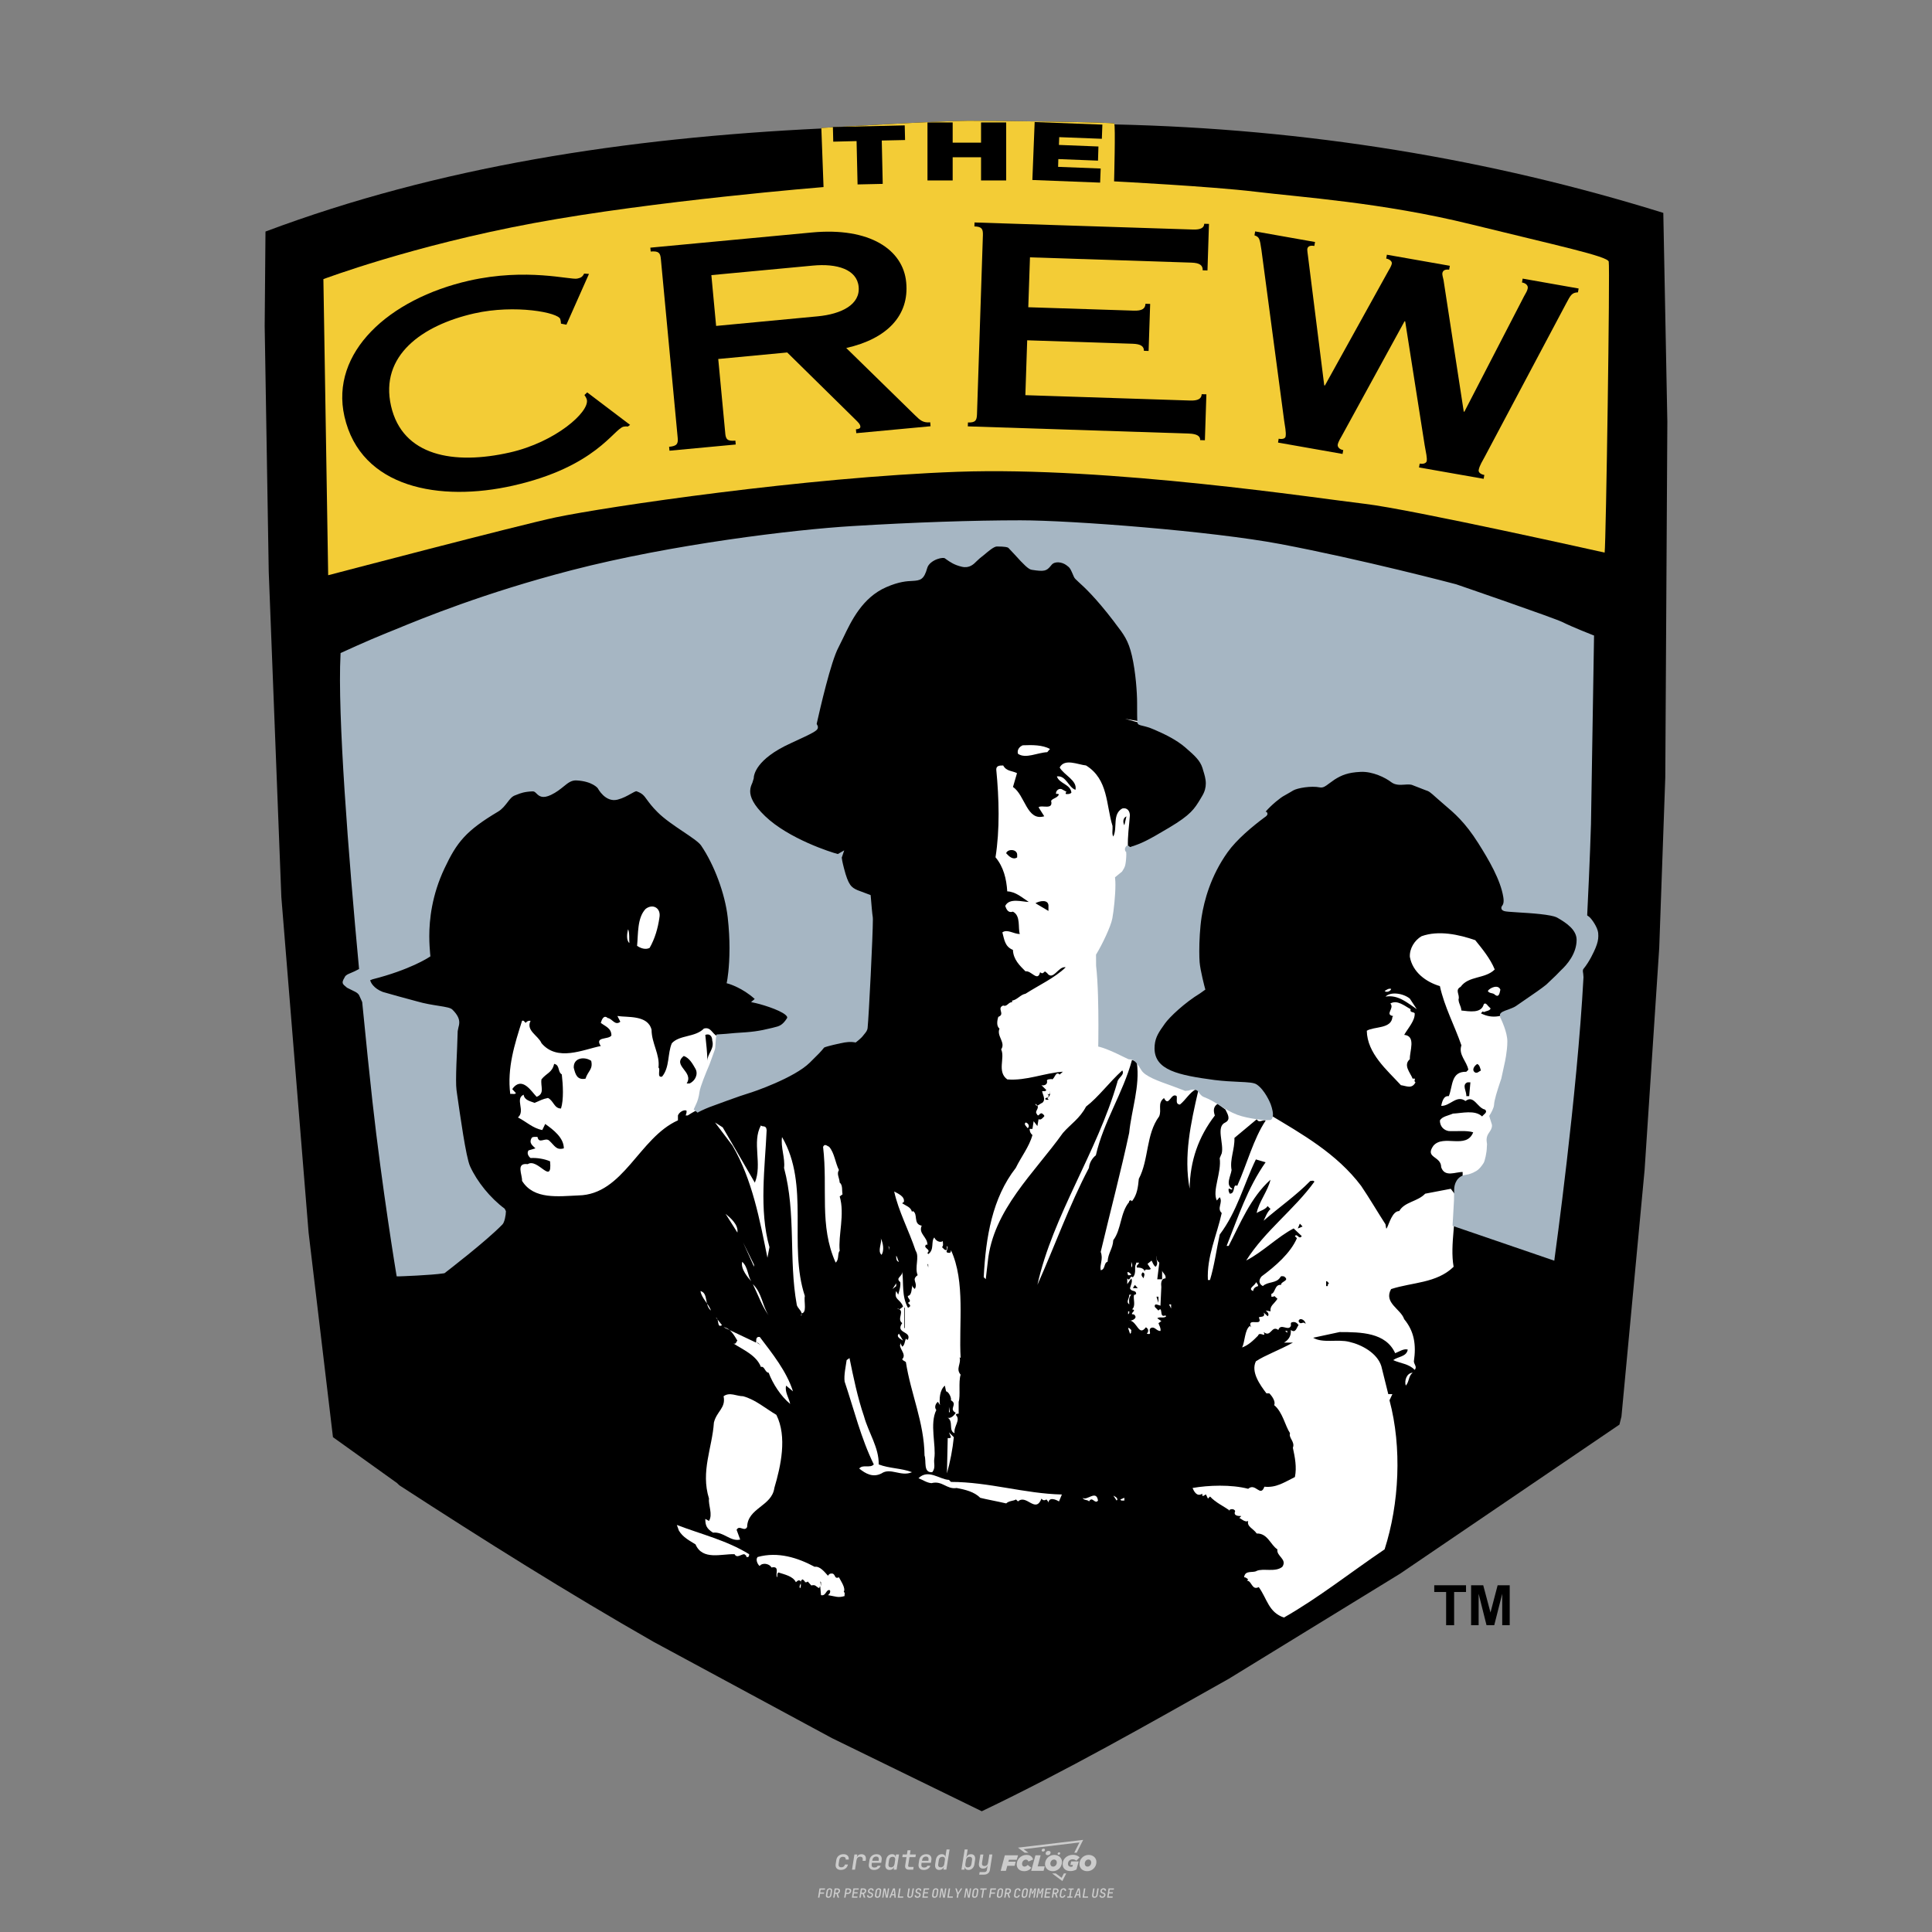 <?xml version="1.0" encoding="UTF-8"?>
<svg id="_图层_1" data-name="图层_1" xmlns="http://www.w3.org/2000/svg" version="1.1" viewBox="0 0 800 800">
  <rect x="0" y="0" width="800" height="800" fill="#808080" stroke="none"/>
  <!-- Created by @FCLOGO 2024-12-5 GMT+8 15:27:32 . https://fclogo.top/ -->
<!-- FOR PERSONAL USE ONLY NOT FOR COMMERCIAL USE -->
  <defs>
    <style>
      .st0 {
        fill: none;
        stroke: #000;
        stroke-miterlimit: 5.76;
        stroke-width: .24px;
      }

      .st1 {
        fill: #a6b6c3;
      }

      .st2 {
        fill: #f3cc36;
      }

      .st3 {
        fill: #ccc;
      }

      .st4 {
        fill: #fff;
      }
    </style>
  </defs>
  <path class="st3" d="M348.22,774.3c-.79,0-1.38-.22-1.77-.65-.39-.44-.53-1.03-.41-1.79l.25-1.65c.12-.75.45-1.35.98-1.78.53-.44,1.19-.65,1.98-.65s1.33.2,1.72.6c.39.4.55.94.47,1.62h-1.24c.03-.36-.06-.64-.26-.84-.2-.2-.5-.3-.89-.3-.42,0-.76.12-1.03.35-.27.23-.43.56-.5.99l-.26,1.66c-.07.44,0,.77.19,1,.19.23.5.35.92.35.39,0,.72-.1.98-.3.26-.2.44-.48.52-.85h1.24c-.14.69-.47,1.23-.99,1.63-.52.4-1.16.6-1.92.6ZM352.8,774.19l1-6.29h1.19l-.19,1.19c.34-.87.97-1.3,1.91-1.3.67,0,1.17.21,1.49.62.32.42.43.99.31,1.71l-.07.42h-1.27l.06-.32c.07-.45.01-.8-.17-1.04-.18-.24-.48-.36-.88-.36s-.74.12-1.01.37c-.27.24-.43.59-.5,1.03l-.63,3.97h-1.24ZM361.91,774.3c-.77,0-1.35-.22-1.73-.67s-.52-1.04-.4-1.77l.25-1.65c.08-.49.26-.92.52-1.28s.6-.65,1.01-.85c.41-.2.87-.3,1.38-.3.77,0,1.35.22,1.73.67.39.45.52,1.04.39,1.77l-.17,1.12h-3.85l-.09.53c-.15.95.22,1.43,1.11,1.43.72,0,1.17-.25,1.37-.74h1.22c-.17.53-.5.96-1.01,1.28-.5.32-1.09.47-1.76.47ZM361.23,770.22l-.05.29h2.65s.05-.3.05-.3c.07-.47.01-.82-.17-1.07-.18-.25-.49-.37-.92-.37s-.8.13-1.06.38c-.26.25-.43.61-.51,1.08ZM368.33,774.3c-.63,0-1.1-.21-1.41-.64s-.4-1-.27-1.73l.27-1.77c.11-.73.39-1.31.84-1.74.44-.43.98-.64,1.61-.64.47,0,.83.12,1.09.35.26.24.39.56.38.96h.02l.17-1.2h1.24l-1,6.29h-1.22l.19-1.2h-.02c-.12.41-.35.73-.69.97s-.74.35-1.21.35ZM368.93,773.23c.39,0,.72-.12.98-.36.26-.24.43-.57.5-1.01l.25-1.65c.07-.43,0-.76-.18-1-.19-.24-.47-.36-.86-.36s-.72.12-.98.35c-.26.24-.42.57-.49,1.01l-.25,1.65c-.07.44-.01.78.17,1.01.18.23.47.35.88.35ZM376.35,774.19c-.57,0-.99-.16-1.26-.47-.27-.31-.36-.75-.27-1.32l.54-3.39h-1.74l.17-1.12h1.74l.27-1.72h1.24l-.27,1.72h2.47l-.18,1.12h-2.46l-.54,3.39c-.08.44.1.66.53.66h1.72l-.17,1.12h-1.77ZM382.5,774.3c-.77,0-1.35-.22-1.73-.67s-.52-1.04-.4-1.77l.25-1.65c.08-.49.26-.92.52-1.28s.6-.65,1.01-.85c.41-.2.87-.3,1.38-.3.77,0,1.35.22,1.73.67.39.45.52,1.04.39,1.77l-.17,1.12h-3.85l-.09.53c-.15.95.22,1.43,1.11,1.43.72,0,1.17-.25,1.37-.74h1.22c-.17.53-.5.96-1.01,1.28-.5.32-1.09.47-1.76.47ZM381.83,770.22l-.05.29h2.65s.05-.3.05-.3c.07-.47.01-.82-.17-1.07-.18-.25-.49-.37-.92-.37s-.8.13-1.06.38c-.26.25-.43.61-.51,1.08ZM388.92,774.3c-.63,0-1.1-.21-1.4-.64-.3-.42-.39-1-.28-1.73l.27-1.77c.11-.73.39-1.31.84-1.74.44-.43.98-.64,1.61-.64.47,0,.83.12,1.09.35.26.24.39.56.38.96h.02l.21-1.47.3-1.8h1.24l-1.33,8.35h-1.22l.19-1.2h-.02c-.12.41-.35.73-.69.97s-.74.35-1.21.35ZM389.53,773.23c.39,0,.72-.12.98-.36.26-.24.43-.57.5-1.01l.25-1.65c.08-.43.02-.76-.17-1-.19-.24-.48-.36-.87-.36s-.72.12-.98.35c-.26.24-.42.57-.49,1.01l-.25,1.65c-.08.44-.02.78.16,1.01s.48.35.88.35ZM401.02,774.3c-.47,0-.84-.12-1.1-.35-.26-.23-.39-.56-.38-.97h-.01l-.19,1.2h-1.22l1.33-8.35h1.24l-.29,1.8-.27,1.47h.05c.12-.41.35-.73.69-.97.34-.23.74-.35,1.21-.35.63,0,1.1.21,1.4.64.3.43.39,1.01.28,1.74l-.27,1.77c-.11.73-.39,1.31-.84,1.73-.45.42-.98.64-1.61.64ZM400.77,773.23c.4,0,.72-.12.98-.35.26-.23.42-.57.5-1.01l.25-1.65c.07-.43.01-.77-.17-1.01-.18-.24-.47-.35-.87-.35s-.72.12-.98.36-.43.57-.5,1l-.25,1.65c-.07.44-.01.77.17,1.01.18.24.47.36.87.36ZM405.47,776.25l.17-1.06h1.93c.64,0,1.01-.3,1.1-.9l.1-.67.21-1.19h-.03c-.12.42-.35.74-.68.97-.33.23-.73.34-1.2.34-.63,0-1.09-.2-1.4-.6s-.41-.94-.3-1.63l.58-3.6h1.24l-.56,3.48c-.06.41,0,.73.18.96s.47.34.85.34.72-.12.98-.37c.27-.24.43-.58.49-1.02l.54-3.4h1.24l-1.01,6.41c-.1.6-.37,1.08-.81,1.42-.44.35-1,.52-1.67.52h-1.95ZM417.79,770.09h3.22l.54-1.85h-5.47l-1.71,6.44h2.15l.59-2.1h3.03l.44-1.71h-3.03l.24-.78ZM424.23,772.92c-.59,0-1.02-.39-1.02-1.12,0-.88.63-1.76,1.61-1.76.49,0,.88.24,1.02.78l1.95-.83c-.29-1.17-1.27-1.9-2.64-1.9-2.78,0-4.15,2.15-4.15,3.9s1.27,2.83,3.07,2.83c1.37,0,2.34-.59,2.98-1.42l-1.51-1.17c-.39.44-.83.68-1.32.68ZM430.91,768.23h-2.15l-1.76,6.44h5.12l.49-1.85h-2.93l1.22-4.59ZM439.75,771.01c0-1.66-1.32-2.93-3.22-2.93-2.2,0-3.81,1.81-3.81,3.81,0,1.66,1.32,2.93,3.22,2.93,2.2,0,3.81-1.81,3.81-3.81ZM434.92,771.7c0-.83.59-1.71,1.51-1.71.78,0,1.17.54,1.17,1.22,0,.83-.59,1.71-1.51,1.71-.78,0-1.17-.54-1.17-1.22ZM443.21,772.23h1.07l-.2.68c-.15.05-.34.1-.59.1-.68,0-1.27-.39-1.27-1.22,0-1.02.73-1.9,1.95-1.9.59,0,1.12.24,1.51.59l1.37-1.37c-.44-.54-1.51-1.07-2.73-1.07-2.59,0-4.29,1.76-4.29,3.86s1.61,2.88,3.22,2.88c.93,0,1.85-.29,2.49-.68l.93-3.32h-3.12l-.34,1.46ZM450.78,768.08c-2.2,0-3.81,1.81-3.81,3.81,0,1.66,1.32,2.93,3.22,2.93,2.2,0,3.81-1.81,3.81-3.81,0-1.66-1.32-2.93-3.22-2.93ZM450.34,772.92c-.78,0-1.17-.54-1.17-1.22,0-.83.59-1.71,1.51-1.71.78,0,1.17.54,1.17,1.22,0,.83-.59,1.71-1.51,1.71ZM437.94,767.5c-.05.29.1.49.44.49s.54-.2.63-.49c.05-.24-.1-.49-.44-.49s-.59.24-.63.49ZM432.13,765.5c-.44,0-.73.24-.78.59s.1.59.54.59.73-.24.78-.59c.1-.34-.1-.59-.54-.59ZM433.01,767.3c-.1.54.15.88.83.88.63,0,1.07-.39,1.17-.88s-.15-.88-.83-.88c-.68,0-1.07.39-1.17.88ZM439.6,777.55l-2.44-1.81h-1.51l4.25,3.17,1.61-3.17h-.98l-.93,1.81ZM425.84,767.16l-2-1.46,23.13-2.78-2.15,4.25h1.02l2.68-5.32-26.99,3.22,2.78,2.1h1.51ZM338.72,785.79l.61-3.83h2.32l-.08.52h-1.76l-.18,1.14h1.63l-.08.52h-1.62l-.26,1.64h-.57ZM342.97,785.84c-.36,0-.62-.1-.8-.3-.17-.2-.23-.47-.18-.82l.27-1.7c.06-.34.2-.61.44-.82.24-.2.54-.3.89-.3s.62.1.8.3c.17.2.24.47.18.81l-.27,1.71c-.06.34-.2.62-.44.82-.24.2-.54.3-.9.3ZM343.05,785.33c.19,0,.35-.05.47-.16.12-.11.19-.26.23-.46l.27-1.7c.03-.2,0-.35-.08-.46-.08-.11-.22-.16-.41-.16s-.35.05-.46.16c-.12.1-.19.26-.22.46l-.27,1.7c-.03.2,0,.35.08.46s.22.16.41.16ZM345,785.79l.61-3.83h1.2c.24,0,.44.05.6.14.16.09.28.22.36.39s.09.37.05.59c-.04.26-.14.48-.3.67-.16.19-.37.32-.6.39l.54,1.64h-.62l-.48-1.57h-.54l-.25,1.57h-.57ZM345.89,783.71h.64c.19,0,.35-.06.48-.17.13-.11.21-.26.24-.45.03-.19,0-.35-.09-.46-.09-.11-.24-.17-.43-.17h-.64l-.2,1.25ZM349.54,785.79l.61-3.83h1.25c.37,0,.65.1.84.31.19.21.26.49.2.84-.04.23-.12.44-.25.61s-.29.31-.49.4c-.2.09-.42.14-.66.14h-.69l-.24,1.52h-.57ZM350.43,783.75h.69c.19,0,.36-.06.49-.18.14-.12.22-.27.25-.47s0-.35-.1-.47-.25-.18-.44-.18h-.69l-.21,1.29ZM352.75,785.79l.61-3.83h2.25l-.08.5h-1.7l-.17,1.09h1.51l-.08.5h-1.51l-.19,1.24h1.69l-.08.5h-2.25ZM355.84,785.79l.61-3.83h1.2c.24,0,.44.05.6.14.16.09.28.22.36.39s.09.37.05.59c-.04.26-.14.48-.3.67-.16.19-.37.32-.6.39l.54,1.64h-.62l-.48-1.57h-.54l-.25,1.57h-.57ZM356.74,783.71h.64c.19,0,.35-.06.48-.17.13-.11.21-.26.24-.45.03-.19,0-.35-.09-.46-.09-.11-.24-.17-.43-.17h-.64l-.2,1.25ZM360.13,785.84c-.39,0-.67-.1-.87-.29-.19-.19-.26-.45-.22-.78h.57c-.03.17.01.31.12.41.11.1.27.15.48.15.2,0,.37-.05.5-.15.13-.1.21-.23.24-.4.02-.15,0-.28-.06-.39-.06-.11-.16-.18-.29-.22l-.46-.14c-.27-.08-.46-.22-.59-.41-.13-.19-.17-.42-.13-.68.04-.21.11-.39.23-.55s.27-.28.46-.37.4-.13.64-.13c.35,0,.62.1.8.29.18.19.25.44.2.76h-.57c.03-.17,0-.3-.09-.4-.09-.1-.23-.14-.42-.14s-.34.04-.46.13c-.12.09-.19.21-.21.38-.02.15,0,.28.05.39s.16.18.29.22l.47.15c.26.08.46.22.58.41.12.19.17.42.12.69-.04.22-.12.41-.24.57-.13.16-.29.29-.49.38-.2.09-.42.13-.66.13ZM363.27,785.84c-.36,0-.62-.1-.8-.3-.17-.2-.23-.47-.18-.82l.27-1.7c.06-.34.2-.61.44-.82.24-.2.54-.3.89-.3s.62.1.8.3c.17.2.24.47.18.81l-.27,1.71c-.06.34-.2.62-.44.82-.24.2-.54.3-.9.3ZM363.34,785.33c.19,0,.35-.05.47-.16.12-.11.19-.26.23-.46l.27-1.7c.03-.2,0-.35-.08-.46-.08-.11-.22-.16-.41-.16s-.35.05-.46.16c-.12.1-.19.26-.22.46l-.27,1.7c-.03.2,0,.35.08.46s.22.16.41.16ZM365.28,785.79l.61-3.83h.71l.62,3.19c0-.1.02-.22.03-.36.01-.14.03-.29.04-.44.02-.15.04-.29.06-.41l.31-1.98h.52l-.61,3.83h-.71l-.61-3.19c0,.09-.02.21-.03.34s-.03.28-.04.42c-.02.15-.04.28-.06.41l-.31,2.01h-.53ZM368.23,785.79l1.59-3.83h.75l.37,3.83h-.56l-.07-.97h-1.09l-.39.97h-.59ZM369.39,784.34h.87l-.09-1.1c-.02-.2-.03-.37-.04-.51,0-.14-.01-.24-.01-.3-.02.06-.05.16-.1.3s-.11.31-.19.5l-.44,1.11ZM371.72,785.79l.61-3.83h.57l-.52,3.31h1.67l-.08.52h-2.25ZM376.68,785.84c-.37,0-.63-.1-.8-.3-.17-.2-.22-.47-.17-.82l.44-2.76h.57l-.44,2.76c-.03.2,0,.35.07.46.08.11.21.17.41.17s.35-.06.46-.17c.12-.11.19-.27.22-.46l.44-2.76h.57l-.44,2.76c-.06.35-.2.62-.43.82-.23.2-.53.3-.9.3ZM379.84,785.84c-.39,0-.67-.1-.87-.29-.19-.19-.26-.45-.22-.78h.57c-.03.17.01.31.12.41.11.1.27.15.48.15.2,0,.37-.05.5-.15.13-.1.21-.23.24-.4.02-.15,0-.28-.06-.39-.06-.11-.16-.18-.29-.22l-.46-.14c-.27-.08-.46-.22-.59-.41-.13-.19-.17-.42-.13-.68.04-.21.11-.39.23-.55s.27-.28.46-.37.4-.13.64-.13c.35,0,.62.1.8.29.18.19.25.44.2.76h-.57c.03-.17,0-.3-.09-.4-.09-.1-.23-.14-.42-.14s-.34.04-.46.13c-.12.09-.19.21-.21.38-.02.15,0,.28.05.39s.16.18.29.22l.47.15c.26.08.46.22.58.41.12.19.17.42.12.69-.04.22-.12.41-.24.57-.13.16-.29.29-.49.38-.2.09-.42.13-.66.13ZM381.91,785.79l.61-3.83h2.25l-.08.5h-1.7l-.17,1.09h1.51l-.08.5h-1.51l-.19,1.24h1.69l-.08.5h-2.25ZM386.94,785.84c-.36,0-.62-.1-.8-.3-.17-.2-.23-.47-.18-.82l.27-1.7c.06-.34.2-.61.44-.82.24-.2.54-.3.89-.3s.62.1.8.3c.17.2.24.47.18.81l-.27,1.71c-.06.34-.2.62-.44.82-.24.2-.54.3-.9.3ZM387.02,785.33c.19,0,.35-.05.47-.16.12-.11.19-.26.23-.46l.27-1.7c.03-.2,0-.35-.08-.46-.08-.11-.22-.16-.41-.16s-.35.05-.46.16c-.12.1-.19.26-.22.46l-.27,1.7c-.03.2,0,.35.08.46s.22.16.41.16ZM388.95,785.79l.61-3.83h.71l.62,3.19c0-.1.02-.22.03-.36.01-.14.03-.29.04-.44.02-.15.04-.29.06-.41l.31-1.98h.52l-.61,3.83h-.71l-.61-3.19c0,.09-.02.21-.03.34s-.03.28-.04.42c-.02.15-.04.28-.06.41l-.31,2.01h-.53ZM392.25,785.79l.61-3.83h.57l-.52,3.31h1.67l-.08.52h-2.25ZM396.12,785.79l.22-1.41-.75-2.42h.58l.45,1.45c.03.09.05.18.07.27.02.08.03.15.03.19.02-.04.05-.1.09-.19.04-.08.09-.17.14-.27l.9-1.45h.6l-1.53,2.42-.22,1.41h-.57ZM399.22,785.79l.61-3.83h.71l.62,3.19c0-.1.02-.22.03-.36.01-.14.03-.29.04-.44.02-.15.04-.29.06-.41l.31-1.98h.52l-.61,3.83h-.71l-.61-3.19c0,.09-.02.21-.03.34s-.03.28-.04.42c-.02.15-.04.28-.06.41l-.31,2.01h-.53ZM403.51,785.84c-.36,0-.62-.1-.8-.3-.18-.2-.23-.47-.18-.82l.27-1.7c.06-.34.2-.61.44-.82.24-.2.54-.3.89-.3s.62.1.8.3c.17.2.24.47.18.81l-.27,1.71c-.06.34-.2.62-.44.82-.24.2-.54.3-.89.3ZM403.58,785.33c.19,0,.35-.05.47-.16.12-.11.19-.26.23-.46l.27-1.7c.03-.2,0-.35-.08-.46-.08-.11-.22-.16-.41-.16s-.35.05-.46.16c-.12.1-.19.26-.22.46l-.27,1.7c-.03.2,0,.35.08.46.08.11.22.16.41.16ZM406.38,785.79l.52-3.31h-1.02l.08-.52h2.62l-.08.52h-1.03l-.52,3.31h-.57ZM409.52,785.79l.61-3.83h2.32l-.08.52h-1.76l-.18,1.14h1.63l-.08.52h-1.62l-.26,1.64h-.57ZM413.77,785.84c-.36,0-.62-.1-.8-.3-.18-.2-.23-.47-.18-.82l.27-1.7c.06-.34.2-.61.44-.82.24-.2.54-.3.89-.3s.62.1.8.3c.17.2.24.47.18.81l-.27,1.71c-.06.34-.2.62-.44.82-.24.2-.54.3-.89.3ZM413.85,785.33c.19,0,.35-.05.47-.16.12-.11.19-.26.23-.46l.27-1.7c.03-.2,0-.35-.08-.46-.08-.11-.22-.16-.41-.16s-.35.05-.46.16c-.12.1-.19.26-.22.46l-.27,1.7c-.03.2,0,.35.08.46.08.11.22.16.41.16ZM415.8,785.79l.61-3.83h1.2c.24,0,.44.05.6.14.16.09.28.22.36.39s.09.37.05.59c-.04.26-.14.48-.3.67-.16.19-.37.32-.6.39l.54,1.64h-.62l-.48-1.57h-.54l-.25,1.57h-.57ZM416.69,783.71h.64c.19,0,.35-.06.48-.17.13-.11.21-.26.24-.45.03-.19,0-.35-.09-.46-.09-.11-.24-.17-.43-.17h-.64l-.2,1.25ZM420.91,785.84c-.36,0-.63-.1-.81-.3-.18-.2-.24-.47-.19-.82l.27-1.7c.06-.35.21-.62.45-.82s.55-.3.91-.3.63.1.81.3c.18.2.24.47.19.82h-.57c.03-.2,0-.35-.09-.46-.09-.11-.23-.16-.42-.16s-.35.05-.47.16c-.12.1-.2.26-.23.45l-.27,1.71c-.03.2,0,.35.09.46.09.11.23.16.42.16s.35-.05.47-.16.2-.26.23-.46h.57c-.03.23-.11.43-.24.59s-.28.3-.47.39c-.19.09-.4.14-.64.14ZM424.03,785.84c-.36,0-.62-.1-.8-.3-.18-.2-.23-.47-.18-.82l.27-1.7c.06-.34.2-.61.44-.82.24-.2.54-.3.89-.3s.62.1.8.3c.17.2.24.47.18.81l-.27,1.71c-.06.34-.2.62-.44.82-.24.2-.54.3-.89.3ZM424.11,785.33c.19,0,.35-.05.47-.16.12-.11.19-.26.23-.46l.27-1.7c.03-.2,0-.35-.08-.46-.08-.11-.22-.16-.41-.16s-.35.05-.46.16c-.12.1-.19.26-.22.46l-.27,1.7c-.03.2,0,.35.08.46.08.11.22.16.41.16ZM425.97,785.79l.61-3.83h.69l.18,1.23c.02.12.04.23.05.33.01.1.02.18.03.24.02-.06.05-.14.09-.24.04-.11.09-.22.15-.34l.57-1.22h.71l-.61,3.83h-.54l.2-1.29c.02-.17.06-.35.1-.55.04-.2.09-.4.14-.61s.1-.4.14-.59c.05-.19.09-.35.13-.49l-.86,1.86h-.55l-.28-1.86c0,.14-.01.29-.02.47s-.02.37-.04.57c-.02.2-.04.41-.06.61-.02.2-.05.4-.08.57l-.2,1.29h-.54ZM429.11,785.79l.61-3.83h.69l.18,1.23c.02.12.04.23.05.33.01.1.02.18.03.24.02-.06.05-.14.09-.24.04-.11.09-.22.15-.34l.57-1.22h.71l-.61,3.83h-.54l.2-1.29c.02-.17.06-.35.1-.55.04-.2.09-.4.14-.61s.1-.4.14-.59c.05-.19.09-.35.13-.49l-.86,1.86h-.55l-.28-1.86c0,.14-.01.29-.02.47s-.02.37-.04.57c-.02.2-.04.41-.06.61-.02.2-.05.4-.08.57l-.2,1.29h-.54ZM432.41,785.79l.61-3.83h2.25l-.08.5h-1.7l-.17,1.09h1.51l-.08.5h-1.51l-.19,1.24h1.69l-.08.5h-2.25ZM435.51,785.79l.61-3.83h1.2c.24,0,.44.05.6.14.16.09.28.22.36.39s.09.37.05.59c-.04.26-.14.48-.3.67-.16.19-.37.32-.6.39l.54,1.64h-.62l-.48-1.57h-.54l-.25,1.57h-.57ZM436.4,783.71h.64c.19,0,.35-.06.48-.17.13-.11.21-.26.24-.45.03-.19,0-.35-.09-.46-.09-.11-.24-.17-.43-.17h-.64l-.2,1.25ZM439.8,785.84c-.36,0-.63-.1-.81-.3-.18-.2-.24-.47-.19-.82l.27-1.7c.06-.35.21-.62.45-.82s.55-.3.91-.3.63.1.81.3c.18.2.24.47.19.82h-.57c.03-.2,0-.35-.09-.46-.09-.11-.23-.16-.42-.16s-.35.05-.47.16c-.12.1-.2.26-.23.45l-.27,1.71c-.03.2,0,.35.09.46.09.11.23.16.42.16s.35-.05.47-.16.2-.26.23-.46h.57c-.03.23-.11.43-.24.59s-.28.3-.47.39c-.19.09-.4.14-.64.14ZM441.88,785.79l.08-.5h.78l.45-2.82h-.78l.08-.5h2.13l-.08.5h-.78l-.45,2.82h.78l-.08.5h-2.13ZM444.74,785.79l1.59-3.83h.75l.37,3.83h-.56l-.07-.97h-1.09l-.39.97h-.59ZM445.9,784.34h.87l-.09-1.1c-.02-.2-.03-.37-.04-.51,0-.14-.01-.24-.01-.3-.02.06-.05.16-.1.3s-.11.31-.19.5l-.44,1.11ZM448.24,785.79l.61-3.83h.57l-.52,3.31h1.67l-.08.52h-2.25ZM453.19,785.84c-.37,0-.63-.1-.8-.3-.17-.2-.22-.47-.17-.82l.44-2.76h.57l-.44,2.76c-.03.2,0,.35.07.46.08.11.21.17.41.17s.35-.06.46-.17c.12-.11.19-.27.22-.46l.44-2.76h.57l-.44,2.76c-.06.35-.2.62-.43.82-.23.2-.53.3-.9.3ZM456.36,785.84c-.39,0-.67-.1-.87-.29-.19-.19-.26-.45-.22-.78h.57c-.03.17.01.31.12.41.11.1.27.15.48.15.2,0,.37-.05.5-.15s.21-.23.24-.4c.02-.15,0-.28-.06-.39s-.16-.18-.29-.22l-.46-.14c-.27-.08-.46-.22-.59-.41-.13-.19-.17-.42-.13-.68.04-.21.11-.39.23-.55s.27-.28.46-.37c.19-.09.4-.13.64-.13.35,0,.62.1.8.29.18.19.25.44.2.76h-.57c.03-.17,0-.3-.09-.4-.09-.1-.23-.14-.42-.14s-.34.04-.46.13c-.12.09-.19.21-.21.38-.02.15,0,.28.05.39s.16.18.29.22l.47.15c.26.08.46.22.58.41.12.19.17.42.12.69-.04.22-.12.41-.24.57-.13.16-.29.29-.49.38-.2.09-.42.13-.66.13ZM458.42,785.79l.61-3.83h2.25l-.08.5h-1.7l-.17,1.09h1.51l-.08.5h-1.51l-.19,1.24h1.69l-.08.5h-2.25Z"/>
  <g>
    <g>
      <path d="M688.73,88.15c-71.59-22.29-147.67-34.88-227.26-36.63-.03-.21-.06-.34-.09-.37-.56-.57-48.59-1.15-60.36-1.15s-60.92,2.98-60.92,2.98v.23c-81.07,3.88-158.65,15.82-230.17,42.67l-.33,39.18,1.68,101.74,5.22,134.68,11.28,138.9,10.09,84.72,26.56,19.02.82.81.51.36c34.49,22.39,69.3,44.25,104.93,64.59l73.82,39.85,62.02,30.27c34.83-16.64,68.48-35.82,102.25-54.83l70.98-43.55,90.81-61.72.84-3.35,9.58-102.05,6.06-91.98,2.51-70.63.85-147.29-1.67-86.44Z"/>
      <path class="st2" d="M133.91,115.58s36.88-13.9,87.17-23.21c49.88-9.26,119.93-14.91,119.93-14.91l-.91-24.48s49.15-2.98,60.92-2.98,59.8.59,60.36,1.15c.56.56-.06,23.95-.06,23.95,0,0,40.02,2.05,58.52,4.28,18.5,2.25,52.69,4.49,89.13,13.47,36.42,8.96,56.58,13.25,57.17,15.46.56,2.27-1.12,116.04-1.69,120.51,0,0-80.15-17.93-99.2-20.18-19.07-2.21-105.94-15.52-168.72-13.28-62.77,2.25-145.16,14.42-166.46,18.88-14.97,3.15-94.18,23.95-94.18,23.95l-1.98-122.62"/>
      <path class="st4" d="M658.8,263.7c1.01,38.86-1.18,77.54-2.7,115.87,3.02,1.68,4.54,4.87,4.71,8.09-.34,5.03-3.02,9.05-6.06,12.91-2.17,40.87-6.21,80.9-12.1,120.24-9.08-6.07-20.85-5.72-30.27-11.28-3.19-.16-6.06-1.16-8.43-3.19,1.36-5.55-5.17-16.13,4.06-17.83.34-.82-.34-1.49-1.18-1.15h-1.18v-2.04c-2.85-.14-7.41,2.37-8.89-2.01,0-4.73-6.93-3.7-3.22-8.89,4.21-4.9,13.62,1.67,16.48-5.55-2.66-.87-6.72-.37-10.1-.51-2.17-.36-3.69-2.03-3.69-4.37.84-1.69,3.53-2.03,5.39-2.87,3.69-.15,9.08-1.67,12.1,1.18.51-.84,2.51-1.67,1.18-2.85-3.21-.68-4.56-6.24-8.07-3.55-3.7-2.7-6.4,2.2-10.07,2.01.31-1.16.8-4.35,3.16-4.01,1.71-4.21.84-10.26,7.24-10.1l.85-.84c-.65-3.53-4.21-6.23-2.87-10.1-2.85-8.24-7.05-15.97-8.91-24.53-5.7-1.69-11.28-5.72-12.44-12.12-.17-3.52,2-6.9,4.86-8.55,7.06-2.53,15.45-.7,22.22,1.65,2.85,3.54,6.21,7.58,8.07,12.13-4.04,4-10.78,2.51-14.13,7.19-2.53,1.36-.19,3.22-.87,5.24.16,2.01,1.02,2.53,1.19,4.56,3.21.34,8.23,1.32,9.25-2.54.51-.84,1.35,0,1.67.51l1.18,1.18c-.33,1.01-1.86,1.01-2.85,1.52l-.34-.33-.84.82c10.1,5.22,18.16-5.89,26.76-10.09,6.71-6.72,16.48-13.29,13.26-23.88-6.4-10.09-19.32-7.72-29.92-9.23,2.01-3.71-2.04-7.58-1.19-11.28-6.74-16.29-18.99-33.79-36.33-41.19h-7.73c-5.04-5.74-13.28-6.04-20.51-4.39-3.52,1.35-7.05,2.89-10.07,5.55-10.92-2.33-20,4.38-26.23,12.98l2.34-.85c-24.88,15.82-31.45,44.25-26.57,71.8-8.91,5.87-19.15,14.13-21.35,24.73-.16,4.2,2.7,8.06,6.38,10.07,11.09,5.03,24.23,6.74,37.18,6.38,3.53,3.19,6.72,6.57,6.38,11.28,13.43,8.06,27.89,16.14,38.02,29.58,3.32,4.88,6.9,10.99,10.07,15.88.28,1.61.25,2.17.62,1.49.84-1.55,2.26-7.03,5.08-6.94,2.2-3.86,7.56-3.86,10.75-7.2l10.6-2.03,1.53,2.03c1.16,9.56-2.03,20.84-.36,30.27-7.06,6.86-17.13,6.37-25.89,9.23-3.18,5.72,4.04,8.23,5.41,12.44,4.18,5.05,5.04,10.6,4.03,17.48,0,1.18,1.49,2.36.31,3.53-2.32-2.51-5.86-2.66-8.89-4.03,2.01-1.53,5.55-1.35,6.04-4.37-1.66-.5-3.53.85-5.21,1.5-3.86-8.57-14.1-8.75-23.02-8.75l-10.94,2.35c3.87,2.37,10.26.49,14.95,1.7,5.22,1.18,11.6,4.69,13.28,10.07l2.88,11.59h1.69l-1.19,2.54c5.22,19.52,4.03,42.89-2.03,61.73-13.93,9.4-27.21,19.99-41.68,28.23-6.4-2.17-6.9-7.72-10.43-12.61-2.87,1.52-2.87-2.66-4.88-2.66l.51-.53c-.51-.33-1.02-.99-1.69-.84.33-3.19,3.7-1.69,5.21-2.68,2.68-1.19,7.73.67,10.6-1.67,2.18-3.19-2.53-4.4-2.02-7.24-2.87-1.84-4.04-6.72-8.58-6.57-1.35-2.03-4.2-2.85-3.52-5.21-1.36.84-3.38-1.36-3.7-1.18l.85-.85c-.68,0-3.53.17-2.54-2.03-.5-1.32-2.54-.84-2.7,0l.36-.31c-2.37-1.67-5.75-3.22-8.07-5.73l-.87.85-.82-1.69c-.51,0-.84.84-1.52.49v-.82c-2.34,1.5-3.52-1.19-4.03-2.37,6.55-1.15,15.97-1.5,23.04.34,3.02-2.7,5.03,3.72,6.71-.87,4.88.53,8.24-1.83,12.63-4,.84-4.06,0-8.26-.84-12.12.99-2.51-1.86-4.03-1.18-6.04-2.03-3.04-3.04-8.74-6.57-11.62.67-1.36-.67-3.53-2.01-4.88h-1.19c-2.68-3.52-6.54-8.91-4.35-13.28,3.84-2.53,9.58-4.54,15.31-7.72h-3.7c1.84-1.02,2.84-2.71,2.84-4.4v-.84c2.04,1.52,2.37-.99,3.19-2.01-.65-1.01-1.49-1.5-2.68-1.18-.82.17-.33,1.02-.51,1.52-.99,2.36-4.2-1.35-5.17,1.67-2.88-2.17-3.05,3.38-6.07.84,1.16,2.71-1.67-.48-2.35,1.53-2.01,2.03-3.87,3.87-6.57,4.88,1.18-2.35,1.02-7.25,3.19-8.92l.53.53c-2.01-4.4,5.21.15,3.19-4.06.67-.48,2.85.17,2.01-2.01l1.67,1.53c.84-.85-.15-1.87-.84-2.37l2.01.34c-.34-2.37,1.52-3.04,2.87-5.21l-1.35-1.18c-.16.5-.67.31-1.18.31v-1.16c1.67-.34,1.33-4.04,4.03-3.72-.17-1.5,3.87-1.69,1.19-3.52-.51,0-1.19-.34-1.5.34-1.7,2.7-5.07,1.67-7.24,3.67-1.86-.98-1.69-2.66-.51-4.01,5.7-4.21,11.93-9.61,14.62-15.8l-.84-.87c.99-1.33,1.67,1.7,2.84,0l-3.35-3.18c-6.57,3.38-12.77,9.74-19.66,13.28,7.72-12.27,19.99-21.18,28.24-32.63-.33-.68-1.19-.31-1.69-.31-5.89,6.04-12.95,10.91-19.34,16.47.84-1.69,1.36-3.36,2.85-4.88l-1.18-1.18c-1.02,1.52-3.02,1.86-4.54,2.87.85-4.54,4.71-9.25,5.72-13.8-8.23,7.41-12.44,18-17.32,27.42h-.84c4.71-11.78,8.58-23.89,16.14-34.64l-4.03-1.18c-5.05,10.44-7.75,21.54-14.97,31.11-1.35,6.21-2.2,12.78-4.03,18.82h-.87c-.49-9.74,3.7-18.5,5.73-27.73-2.18-2.01.67-4.38-.84-6.55l-1.19,1.36c-2-4.06,2.03-11.65,1.19-17.52l.84-2c.99-4.06-2.54-11.09,1.52-12.8,2.51-1.33.68-3.84,0-5.36l-3.19-2.36c-1.84,1.18-1.84,2.85-1.18,4.86-6.72,8.74-10.27,18.65-10.44,30.27-2.53-13.45.49-27.24,3.53-40.34l-.84-.84c-2.7,1.33-4.21,4.35-6.71,6.37-2.05-.17-1.01-2.34-1.35-3.52-2.36-1.67-3.21,4.86-5.24.82-2.85,2.18-.84,4.73-2,7.57-5.56,7.55-4.2,17.82-8.43,25.89-.33,3.38-.67,6.55-2.83,9.27-.19-.17-.34-.53-.87-.33-.15.15-.48.33-.31.65-3.69,4.37-3.21,11.43-6.57,15.8-.17,3.53-2.18,5.36-2.35,8.92-1.69.5-.81,3.19-2.85,3.52-.5-2.34,1.16-4.54,0-7.58,4.03-16.98,8.4-33.45,11.78-49.27.99-9.73,4.54-19.32,3.19-29.08-.51-.82-1.33-.82-2.01-1.16-3.72,13.77-11.79,25.55-14.97,39.51-1.52,1.16-2.71,3.19-2.87,5.21-8.23,15.65-14.11,32.29-21.33,48.42,6.38-28.74,24.69-54.8,33.09-83.9.19-1.83,3.22-3.04,2.05-4.88-5.39,4.88-9.93,11.11-15,14.98-2.66,5.03-6.38,7.22-9.58,10.91-11.76,16.5-28.93,31.79-31.11,53.33l-.84,7.22-.84-.84c.84-16.48,3.53-32.78,13.28-45.24,2.18-4.54,5.56-8.74,6.89-13.6-.84-.68-1.16-1.55-1.16-2.54h1.16l.5-3.19,1.55,2.01.49-2.85c.99.51,1.67-.5,2.35-1.18.14-.48-.51-.84-.87-1.18-1.33-.49-1.33,2.01-2.34,0-.84-1.18,2.01-2.53-.51-4.03.51,1.83,2.01-.19,2.85-.34,1.71-1.35.19-3.38,0-4.86.5-.16,1.36.34,1.71-.51l-2.03-2.01c.68.33,2.54,0,2.37-1.53-.51-1.33,2.35-.68,1.66-1.16l.32.33c1.21-.17,1.53-3.7,3.22-2.01l1.33-1.18c-7.58.49-15.12,3.84-23.02,3.19-4.37-3.19-.84-8.91-2.53-12.43,2-2.85-2.03-5.56-.68-8.61-1.35-.99-1.01-3.35-.5-4.86,3.04-1.15-.85-3.52,2.01-4.7,1.69.65,2.18-1.52,3.7-1.35v-.67c2.17-.36,3.52-2.53,5.55-2.85,5.55-3.55,12.12-6.57,16.64-10.95-3.01-.68-5.21,5.89-7.72,2.37l-.87-.68c-.5.36-.82,1.01-1.5.68l-.51-.33c-.99,4.18-3.69-.85-6.04-.36-2.36-2.37-5.05-4.87-5.21-8.89-3.35-1.35-3.55-4.24-4.37-7.25,2.01-1.49,4.69.68,7.22.68-.84-2.54.49-7.57-2.85-9.26-2.01.68-2.7-1.02-3.19-2.35,1.66-3.54,7.19-1.67,9.76-1.67-2.88-1.87-5.41-4.24-8.92-4.39-.34-5.21-1.52-10.09-4.86-14.11,1.81-11.46,1.49-24.22.31-36.33,0-1.68,1.5-1.68,2.87-1.68,1.35,2.5,3.86,2.17,5.72,3.18l-1.67,5.73c5.04,3.35,5.72,14.29,12.95,12.12l-2.35-3.71c1.16-1.18,6.21,1.35,5.19-2.7.85-1.18,2.38-1.02,3.21-2.53-.15-.49-.82-.33-1.18-.33-.17-1.5,1.52-2.7,2.85-1.68l1.52.83c-.16.17-.51.33-.34.85.34.16,1.86.16,2.34-.52-.33-3.49-5.03-3.68-6.01-6.72,3.86-.49,4.71,4.54,7.7,5.55.85-3.87-4.71-6.04-6.54-9.23,2.01-3.9,7.54-1.19,10.91-.85,9.26,5.72,8.27,16.31,10.97,25.05.14,1.5-.36,3.21.31,4.38,1.86-3.56-.53-9.25,3.72-11.61,2.01-.49,3.16,1.02,3.16,2.87-.31,4.37-1.01,8.57-.8,13.28,7.73-1,14.93-5.2,21.85-9.25,7.06-5.04,13.09-12.45,11.76-21-4.86-10.78-15.96-19.69-27.56-21.04l-7.22-2,6.54,1.16c2.54-24.04-8.07-44.88-26.73-60.86-1.18-2.19-3.55-5.05-6.04-5.72-2.54-.17-4.91.16-6.4,2,.15.18.51.53.34.86l-8.09-.86c-2.04-3.68-3.53-8.9-8.4-10.09-10.1-3.35-11.62,13.8-22.2,6.57-2.2-2.53-6.06-3.87-8.92-2.04-8.41,9.94-22.35,11.44-30.61,22.55-13.44,13.46-15.47,31.95-18.65,49.61-10.09,5.18-23.05,9.57-27.75,21.86-1.35,6.04,1.51,11.44,5.21,16.14,9.25,9.6,21.19,12.6,33.14,16.15,1.36,5.54,1.49,12.08,8.05,14.97l4.06,1.16c2,16.99-.33,36.81-1.35,54.78-.84,1.7-2.71,3.05-4.06,4.58-4.19-.87-9.23,1.18-13.6,2.32-13.79,18.68-37.84,17.68-55.66,29.1h-.84c.17-.67.49-1.15.33-2.01-1.18-.49-3.05.68-3.54,2.01v2.03c-16.12,7.2-22.53,30.75-41.2,31.09-8.23.34-18.5,1.84-23.35-6.04.15-2.54-2.7-7.56,2.35-6.91,4.2-2.69,10.23,9.11,9.25-1.18-2.36-1.02-5.55-1.52-8.08-1.35-.84-.65-1.67-2-.84-3.16l2.87-.85c-1.2-1.18-2.87-2.2-1.52-4.4.5-.49,1.52-.34,2.35-.34.67,3.19,3.21,0,4.89,1.55,2.35,2.17,2.85,4.04,6.03,3.19,0-4.4-4.36-7.73-7.71-10.1l-1.21,2.51c-3.84-.67-6.71-3.52-10.08-5.21,3.19-2.7-1.35-7.72,2.35-9.42.35,2.36,2.87,2.7,4.55,3.38,2.53-1.02,3.04-1.53,5.54-2.03,2.36,1.18,2.56,4.37,5.39,4.37,1.16-3.69.84-9.73.33-14.11-1.84-1.18-.68-3.87-3.17-4.38-.86,3.7-3.04,3.7-5.24,6.4-.51,2.87,1.53,5.89-2.01,7.25-2.01-2.01-5.57-8.1-9.43-4.06l-.67.87,1.53,1.66c-.53.67-1.53.17-2.36.33-1.35-10.75,1.84-20.67,4.89-30.26.65-.33,1,.36,1.49.85.51-.67,1.19-1.02,2.03-.85-2.03,4.04,3.19,6.07,4.54,9.26,6.57,7.73,17.15,2.66,24.54,1.16-2.7-4.03,3.19-2.51,4.4-4.35,0-3.02-2.37-3.7-4.4-5.22.35-1.18,1.19-3.55,2.87-2.01,1.84.15,3.01,3.35,5.22,1.52l-1.21-2.37c4.22.67,12.63-.5,14.15,5.72,0,5.56,3.54,10.26,2.86,15.65,1,.49-.86,4.37,1.5,3.72,3.21-3.9,2.18-9.45,4.03-13.8,3.21-3.52,9.6-2.37,13.3-6.09,3.01-.81,3.36,2.37,5.71,3.22,9.23.17,17.99-1.18,26.22-3.55,1.53-1.35,5.22-3.52,2.86-5.69-3.68-3.55-8.57-4.21-12.94-5.56l.84-.84c-3.85-3.04-7.9-5.56-12.1-7.25,1.52-2,.35-5.38.85-7.38l.33.49c1.49-23.88-5.22-53.97-31.46-65.75.86-2.51-2.86-4.87-4.87-6.04-6.54-5.57-11.61,7.55-16.14-.51-3.21-3.19-7.41-6.38-12.12-5.55-6.38-1.17-8.75,8.75-14.97,6.72.69-2.18-2-1.84-3.2-2.66-11.23-1.51-13.77,13.28-23.86,14.78-16.31,13.62-19.85,33.15-21.69,52.99l1.15,1.15c-7.55,5.07-17.31,6.57-25.36,10.91,2.5,7.75,11.6,8.1,18.17,10.44l16.47,3.21c6.04,6.86-1.19,14.97,0,23.04,4.53,19.34.68,42.2,17.31,56.49,1.5,1.86,6.06,1.01,4.55,4.88-8.58,7.73-14.65,16.13-23.39,23.02l-18.66,1.19-3.18-16.16-10.19-85.6c-.57-7.16.61-14.66-5.6-16.83-1.18-.14-2.39-1.15-3.22-2.14.18-3.89,4.72-2.7,6.55-5.22-4.38-42.9-6.72-86.43-7.39-130.63,150.15-69.12,363.71-73.34,516.57-7.42"/>
      <path class="st4" d="M434.79,310.11l-1.15,1.35c-4.03.17-8.92,2.86-12.12.67-.49-1.68.68-3,1.98-3.52,4.06-.17,8.09-.17,11.28,1.51"/>
      <path d="M465.58,341.72c-.67-1.17-.67-3.01.85-3.68l-.85,3.68"/>
      <path d="M421.19,353.83v1.19c-1.67,1.17-3.35-.35-4.56-1.71.53-1.84,4.4-1.84,4.56.52"/>
      <path d="M434.14,375.52v1.68l-5.39-3.19c1.69-1.01,5.73-1.84,5.39,1.51"/>
      <path class="st4" d="M273.04,380.08c-.65,4.35-1.84,8.55-4.04,12.42-1.67.86-3.7.18-5.2-.85.5-4.86,0-11.57,3.53-15.28,3.01-2.36,6.54-.35,5.7,3.71"/>
      <path class="st4" d="M260.62,390.48c-1.35-.98-1.02-4.01-.53-5.71.68,1.7.36,4.36.53,5.71"/>
      <path class="st4" d="M621.27,409.83c-.31,1.16-.48,3.53-2.32,2.01-.84-.85-2.2-.33-2.88-1.5.85-1.35,4.37-2.87,5.21-.51"/>
      <path class="st4" d="M576.05,409.49c-.16.85-1.84,1.7-2.7.85.85-.51,1.72-1.19,2.7-.85"/>
      <path class="st4" d="M583.79,413.53l2.87,4.35c-4.21-2.85-7.75-6.04-12.95-5.21,2.18-2.18,7.39-1.36,10.09.85"/>
      <polyline class="st4" points="614.05 411.84 616.06 411.84 614.05 411.84"/>
      <path class="st4" d="M585.79,419.57c.2,3.02-2.68,6.04-4.34,8.94,5.04.48,2.17,6.86,2.34,10.06-2.87,2.52.17,5.56,1.16,8.09,2.01-.33,0,.82,1.18,1.5-1.49,2.88-3.69,1.52-6.04,1.19-5.7-6.21-13.96-13.12-14.13-22.54,3.04-1.86,10.26-.67,10.61-5.73l.33-.33c-3.69-.68.68-3.19-1.18-5.22,2.87-1.67,5.89,1.02,8.4,2.35-.49,1.52,1.18,1.02,1.68,1.69"/>
      <path d="M294.92,430.84c1,3.53-2.01,5.39-2.01,8.43,0-3.04-.53-7.56-.86-10.75,1.87-.71,2.87.65,2.87,2.32"/>
      <polyline points="456.33 428.84 455.83 431.71 456.33 428.84"/>
      <path d="M288,442.61c1.19,2.2-.15,5.02-2.51,6.04h-1.17c3.2-4.86-6.22-7.39-1.18-11.4,2.35.82,3.7,3.33,4.86,5.36"/>
      <path d="M244.8,439.27c.84,3.52-1.35,4.2-2.35,7.39-3.52.67-4.21-1.84-4.87-4.54-.19-4.2,4.52-4.73,7.22-2.85"/>
      <path d="M613.21,443.28c-.84.36-1.33,1.16-2.34.85-1.69-.99-.36-2.87.82-3.55.99.36,1.19,1.69,1.52,2.7"/>
      <polyline points="459.02 446.98 456.67 449.35 459.02 446.98"/>
      <path d="M608.35,453.89h-1.19c.2-2.01-2.01-4.73.51-5.73h1.19l-.51,5.73"/>
      <path d="M433.65,454.71c.17.2.49.36.49.68-.49,0-1.01.17-1.36-.33,0-.68,1.86-.36,1.36-1.71l-.49-.34c.84.34,1.5-.33,1.15-1.15,0,.67.36,1.83-1.15,2.84"/>
      <polyline points="451.77 453.02 449.42 454.71 451.77 453.02"/>
      <path d="M524.1,463.98c-5.05,7.54-7.73,17.99-11.78,27.05-2.01-1.01-.68,3.02-2.85,3.22-.17.48-1.01-1.19-.68-2.03.51-.19,1.18.84,1.52,0-3.02-1.52-.68-5.21-.34-7.73-.82-4.39,1.35-8.58,1.18-13.31l9.25-7.72c1.01,1.83,2.37,0,3.7.51"/>
      <path class="st4" d="M299.28,466.85c4.38,7.56,8.92,15.28,13.28,22.87,3.22-7.75-1.33-16.66,2.53-23.74.49.87,2.18-.34,2.36,2.01-.67,15.15-3.21,33.13,1.17,48.43l-.84,4.38c-3.19-15.63-6.24-32.3-14.46-46.4l-7.25-9.61,3.21,2.04"/>
      <path class="st4" d="M425.56,467.17c-.49-.67-1.83-1.69-.84-2.37.99.19,1.84,1.52.84,2.37"/>
      <path class="st4" d="M333.27,536.63c-.51,2.32,1.15,7.39-1.7,7.2h.35v.85h-.35c1.35-1.35-1.51-2.87-1.67-4.56-3.37-18.65-.19-37.49-5.24-56.49.52-4.04-1.49-8.74-.83-12.8,11.6,19.86,2.51,44.9,9.43,65.79"/>
      <polyline class="st4" points="292.91 472.05 293.57 473.21 292.91 472.05"/>
      <path class="st4" d="M347.38,484.49c-1.03,1.67.16,3.02.32,5.22,1.36.99.84,3.35,1.18,4.83l-1.18.87c2.19,7.39-.67,16.13,0,22.54-1,.97-.15,3.67-1.68,4.86-6.88-15.29-3.17-30.6-5.2-47.92.68-1.52,1.68-.34,2.53,0,2.18,2.51,2.51,6.57,4.03,9.59"/>
      <path class="st4" d="M374.26,497.77c-.32,0-.48.32-.67.5,1.53,1.02,3.55,1.52,4.04,3.53l.33-.34c2.35,1.18,0,5.39,3.7,6.07-1.5,3.35,2.53,4.7,2.36,8.06l-.35-.33c-2.01,1.5,2.21,2.01.35,3.52l.33.53c2.68-1.87,1.02-5.22,2.53-6.91.51,1.36,2.36,2.34,3.52,1.52,0,.82.35,1.83-.33,2.51.5.34.85,1.21,1.7,1.21.65-.36.15-1.21.33-1.71,1.17,1.18-1.7,2.85,1.17,2.85.49-.16.49-.82.49-1.15,6.07,13.11,3.2,30.58,4.02,44.7l-.46-.33c.84,2.7-1.72,4.71.46,7.22-.98,3.04,0,8.74-.82,11.25v4.91c-.51,0-1.01,0-1.19.48,2.22,2.2-.99,4.71-.5,7.59-2.66-1.02-.33-4.89-2.86-6.41,1.35.53,2.86-1.18,3.35-2.03-3.15-1.64,1.04-3.49-2.01-5.19.35-.82-.83-3.53-2-3.69l-.51-2.37c-2.18,1.84-2.36,5.73-2.01,8.07l-.85-1.36c-.84.53-1.69,2.22-.67,3.38-2.86,5.73,0,14.63-.84,20.19-.32,1.84.67,3.7-.84,5.56-3.85.33-2.36-4.56-3.2-6.91-.16-13.77-5.7-25.56-7.72-38.67-.52-.51-1.19-.51-1.53-1.21,2.2-2.14-2.18-5.02-.5-6.52l-.33-.33.83,1.67c1.02-.53,1.02-2.17,1.53-3.36.16.33.48.48.83.48,1.68-3.67-5.38-2.51-2.36-6.88-2.49-1.83,1.53-5.21-2.01-6.06.67.85,1.7-.17,2.36-.82-1.18-3.19-3.87-2.7-2.84-6.4l.83,1.5c.32-1.15,1.17-3.69.84-5.21-2.18-1.83,1.01-2.18.83-4.38.67,4.88-.32,10.12,2.36,14.98.33,0,.68-.36.84-.5.35-.68-.5-1.02-.84-1.52,2.01-.85-.35-1.86,0-2.85,1.86-.34,1.33-3.39,2.01-4.57-.33.85.33,1.18.85,1.7,1.5-2.71-1.67-3.72,1.17-5.72-1.35-3.19.86-7.59-.82-10.09-2.87-8.58-7.08-16.31-8.9-24.56,1.49.85,4.52,2.01,4,4.37"/>
      <path class="st4" d="M305.34,510.38l-4.89-7.75c2.04,1.67,5.4,4.55,4.89,7.75"/>
      <polyline points="537.39 508.69 538.23 506.68 539.37 507.87 537.39 508.69"/>
      <path class="st4" d="M365.04,519.62c-1.87-1.66.32-4.88-.35-6.88,1.02,2,1.5,5.05.35,6.88"/>
      <polyline class="st4" points="312.23 524.53 307.69 514.44 312.23 523.68 312.23 524.53"/>
      <polyline class="st4" points="368.2 517.63 367.88 515.93 368.2 516.42 368.2 517.63"/>
      <path class="st4" d="M372.25,522.5c-1.15-.18-1.15-1.52-1.15-2.54.48.5.65,1.86,1.15,2.54"/>
      <path class="st4" d="M480.05,522.82l-.85,6.9h2.01v-3.7c0,1.01,1.86,1.84,1.36,3.35-1.87,0-1.87,2.22-1.69,3.55l-.36,7.73c-.65-.17-1.33-.51-2.01-.51-.5.34-.5,1.01,0,1.36l1.18,1.18c.19-.19.36-.53.84-.53.68.87-.16,3.38,2.04,2.54l.33.36c-1.01,1.01-2.68,0-3.7.82l1.69,1.18-1.19.84c.36,1.18,1.01,1.86.84,3.21-1.66.17-2.34-2.03-4.03-1.18-1.33.98,1.02,3.02-1.66,2.34.82-.84.82-2.01-.36-2.66-3.02,4.01-3.53-2.54-6.88-2.85.31.48,3.53-.68,2.32-2.05-.15-.49-.84-.49-1.15-.49-.53-.68,2.01-1.71,0-2.05,1.67-1.5.31-4.34.82-6.04.33.19.53-.15.85-.33,0-1.84-2.01-.68-2.54-2.37.34-1.35,1.18-2.85.53-4.04l-1.67,2.37v-2.37c1.35,1.53.84-1.5,2.32-.48,1.7-1.86.37-4.35,1.36-5.56v-.5h1.16c0,.85-1.33,1.02-.82,2.03.82,0,2.85,0,3.21,1.66,0-1.66,1.84-.14,2.5-1.16l-1.33-2.03,1.67-1.35c.51.85.68,1.87,1.67,2.56,1.53-1.53-.16-3.22.36-4.57-.19,1.35.33,2.2,1.18,2.87"/>
      <path class="st4" d="M311.06,530.55c-1.02-1.19-4.55-5.05-3.72-8.06,2.38,2.17,2.19,5.55,3.72,8.06"/>
      <path class="st4" d="M468.45,524.85v-2.36c0,.33.84,1.5,0,2.36"/>
      <polyline points="384.36 524.85 384.03 523.32 384.36 523.68 384.36 524.85"/>
      <path class="st4" d="M468.45,527.7c-.33.49-.84.34-1.33.34l-.34-1.18c.67-.36,1.15.5,1.67.84"/>
      <path d="M473.65,529.36c-.68-.65-1.5-1.5-.5-2.5,1.52.5.15,2.01.5,2.5"/>
      <path d="M550.34,531.39c-.53.19-.53.67-.53,1.16h-.68v-2c.53-.18.68.5,1.21.84"/>
      <path class="st4" d="M520.91,532.55c-1.18.36-1.86.85-2.01,2.04-2.53-1.01,1.01-2.34,1.18-3.7.33.5,1.01,1.01.84,1.66"/>
      <polyline class="st4" points="369.55 533.76 371.1 531.39 371.1 532.55 369.55 533.76"/>
      <path class="st4" d="M318.28,544.68c-2.71-3.69-4.38-8.58-6.55-12.95,3.83,3.7,3.83,8.74,6.55,12.95"/>
      <polyline points="469.1 533.4 469.93 532.06 471.14 533.4 469.1 533.4"/>
      <path class="st4" d="M294.41,542.67c-1.02-2.85-3.87-5.05-4.36-8.07,3.35.84,1.51,5.87,4.36,8.07"/>
      <path class="st4" d="M468.45,536.1c-1.33,1.36-.84,2.85-.84,4.03-1.52-1.18,0-2.18,0-4.03h.84"/>
      <polyline points="479.69 539.48 478.87 536.94 479.69 536.94 479.69 539.48"/>
      <polyline class="st4" points="484.93 541.82 484.08 540.13 484.93 540.13 484.93 541.82"/>
      <line class="st0" x1="374.52" y1="549.91" x2="374.52" y2="541.49"/>
      <path class="st4" d="M467.61,543.01c0,.5,0,1.01-.49,1.18v-1.18h.49"/>
      <polyline points="540.58 545.04 542.25 545.04 540.58 545.04"/>
      <path class="st4" d="M298.96,548.71c-2.21,1.36-1.03-2.51-2.54-3.19l2.54,3.19"/>
      <path d="M540.58,548.22c-1.01-1.49-2.01.84-2.88-1.18.53-1.86,3.04-.15,2.88,1.18"/>
      <path class="st4" d="M313.09,555.96c.15-.84-.35-2.54,1.5-2.37,5.21,6.9,11.08,14.13,13.77,22.54l-2.84-2.37c-.68,2.53,1.18,5.07,1.68,7.58-3.88-3.19-7.23-8.4-8.92-12.94-1.5,0-1.68-2.88-3.2-2.37-1.84-4.88-7.57-7.22-11.43-9.75,1.16.51,1.16-.67,1.68-1.16-1.18-1.87-2.85-5.22-5.72-5.55l13.47,6.38"/>
      <path class="st4" d="M468.45,550.73c-.19.53.15,1.36-.53,1.52l-.8-2.34c.65-.17.8.49,1.33.82"/>
      <polyline class="st4" points="533.01 551.9 532.17 551.08 533.01 551.08 533.01 551.9"/>
      <path class="st4" d="M373.94,555.13c-.67-.53-3.19-1.53-1.7-2.88l1.7,2.88"/>
      <polyline points="315.09 557.11 313.4 555.96 313.74 555.96 315.09 557.11"/>
      <path class="st4" d="M357.79,586.55c1.86,6.73,6.22,12.95,6.06,19.83,4.35,1.71,9.43,1.52,13.79,3.22-4.54,2.01-8.92-2.04-12.6.5-3.56,1.84-6.57.16-9.26-2.01,1.52-1.86,4.55,0,6.04-1.71-5.36-10.91-8.22-22.85-12.08-34.3-.36-2.66.5-6.38.84-8.89l1.18-.85c1.5,7.39,3.36,16.5,6.04,24.22"/>
      <path class="st4" d="M584.95,568.4c-1.84,1.5-1.33,3.67-2.85,5.36-.65-2.03.34-5.22,2.85-5.36"/>
      <polyline class="st4" points="316.6 574.93 317.45 576.13 316.6 574.93"/>
      <path class="st4" d="M321.48,585.86c4.54,9.11,1.84,21.19-.84,30.27-1.02,7.59-11.11,8.26-11.27,16.18-1.17,2.17-3.2-1.05-4.36,1.15l1.49,4.03c-4.01,1.01-6.89-3.35-11.26-2.85-2.66-1.69-3.19-3.01-3.19-5.7l1.53.84c1.67-2.71-.35-6.57,0-9.25-3.52-11.28,1.35-21.02,2.03-31.47,1.15-4.71,5.03-6.03,4.01-10.91,2.53-1.86,5.39,0,8.07,0,5.05,1.35,9.23,5.02,13.79,7.71"/>
      <polyline class="st4" points="392.95 585.01 392.95 582.52 393.28 584.53 392.95 585.01"/>
      <path class="st4" d="M394.96,595.1c-.51,5.07-1.5,10.1-2.85,15l.32-14.62c.52,0,1.03.15,1.35-.37l-.83-1.98,2.01,1.98"/>
      <path class="st4" d="M393.77,613.63c15.66,0,30.61,4.88,45.93,5.21l-1.19,2.87c-1.35-.82-4.37-2.03-4.37.82.16-.67-.49-1.16-.84-1.64-.7.48-1.52.48-2.03-.36-2.52,6.4-6.21-2.01-9.74,1.18l-.85-.82c-.84.65-2.84.48-4.04,1.64-3.5-.82-8.06-1.64-10.75-2.32-2.51-2.54-6.23-3.38-9.75-4.06-4.21.68-5.89-3.19-10.44-2.01-2.01-.16-3.5-1.35-5.38-2.03,4.04-4.01,8.76.53,12.63.68l.83.85"/>
      <path class="st4" d="M454.66,621.36c-1.33,1.69-2.36-2.03-3.7.34-.67-.82-2.18-.34-2.68-1.5,1.68,1.5,5.7-3.56,6.38,1.16"/>
      <path class="st4" d="M462.71,620.88l-.33.48-1.35-2.03c.67.34,1.52.68,1.67,1.55"/>
      <path class="st4" d="M465.58,621.36c-.51-.16-1.35.34-1.66-.48l1.66-.68v1.16"/>
      <path class="st4" d="M310.2,643.56c0,.34,0,1.02-.48,1.18h-.68c.16-.68-.5-.84-.84-1.18-1.35,0-3.03,1.83-4.04,0-5.4-.19-13.29,2.66-16.15-4.06-2.33-1.49-5.21-2.85-6.89-5.7l-.85-2.35c10.09,3.87,20.69,6.38,29.93,12.11"/>
      <path class="st4" d="M337.3,648.78c2.17-.36,4.03,2,5.55,3.7.5-.87,1.17-1.04,2-.87,1.17.51.68,2.36,2.53,1.52,1,1.86,2.86,4.52,2,6.04.7.36.19,1.18.36,1.71-2.7.84-3.72.15-6.89-.37.5-.33,1.17-1.15.82-2.01-1.68-.65-1.5,2.54-3.71,2.01l-.32-3.67c-.18.19-.5.33-.33.82-1.53-.64-1.53-1.67-3.35-1.15l-1.54-1.69c-.15.48-.84.33-1.15.33.16-.49-.51-.65-.86-1.18-1.68.68-.17,2.69-1.17,3.69-.67-1.32,1.17-2.17,0-3.16-.84-.36-1.18.33-1.69.65-1.18-2.51-4.71-3.19-7.23-4.03-.68.5-.33,1.36-.5,2.01-1.02-1.01,1.35-4.88-2.36-4.06-.68-1.32-2.86-2-4.38-1.15l-.5.49c-.35,0-2.03-2.35-.85-3.69,8.42-2.34,16.65.33,23.56,4.04"/>
      <polyline points="339.96 656.84 339.64 654.82 339.96 655.15 339.96 656.84"/>
      <path class="st1" d="M660.73,392.4c.76-1.87,1.1-3.32,1.1-4.86,0-.41-.02-.82-.06-1.27-.28-2.42-2.7-5.76-3.63-6.55,0,0-.5-.36-.92-.68,1.13-22.67,1.57-37.63,1.57-37.79l1.27-78.09-.68-.26c-.08-.03-8.13-3.18-12.4-5.3-3.55-1.76-42.36-15.09-44.02-15.66-.45-.13-39-10.28-72.87-16.68-28.26-5.33-86.14-9.81-107.52-9.81-19.58,0-44.31.83-69.71,2.39-23.88,1.43-74.55,7.5-116.13,18.26-36.21,9.39-62.07,20.02-73.13,24.59l-3.35,1.35c-8.03,3.21-18.55,8.07-18.64,8.11l-.59.27-.02.64c-1.29,24.71,3.26,83,7.68,130.17l-.06.05-1.76.9-1.73.76c-.97.39-1.94.79-2.35,1.6l-.21.42c-.46.76-1.13,1.92-.29,2.76,0,.02.08.12.08.12l1.33,1.15,2.03,1.01,1.37.68c.84.45,1.29.88,1.6,1.39l1.19,2.63c.03.1.07.18.1.26,1.62,16.69,3.14,31.19,4.24,41.14,3.95,35.63,9.82,71.18,9.89,71.55l.16.87h.9c.56-.02,13.18-.45,18.64-1.27l.25-.05.22-.17c.68-.53,17.06-13.08,23.77-20.02.88-.85,1.43-4.01,1.43-5.28v-.23l-.52-1.02c-5.9-4.37-11.38-11.09-14.32-17.56-1.71-3.73-4.17-21.55-5.41-30.12l-.21-1.56c-.12-.9-.17-2.32-.17-4.04,0-3.83.23-9.11.43-13.28l.24-6.94.3-1.5c.17-.62.35-1.32.35-2.12,0-1.36-.57-3.07-2.84-5.3-.76-.74-2.32-1.04-5.76-1.58-2.54-.4-5.71-.9-8.9-1.83l-7.89-2.14-6.27-1.77c-3.9-1.49-4.97-4.06-5.06-4.35,0,0-.19-.45-.19-.48.27-.11.98-.4.98-.4,15.42-3.91,23.13-8.94,23.45-9.17l.53-.33-.13-1.33c-.11-1.45-.33-3.86-.33-7.03,0-6.79,1.03-16.93,6.3-28.08,5.14-10.9,8.87-15.56,22.19-23.5,1.77-1.06,2.85-2.55,3.87-3.83,1-1.33,1.89-2.48,3.18-2.91l.91-.35c1.22-.49,2.9-1.16,6.27-1.29.73-.03,1.03.26,1.63.85,1.22,1.24,2.61,2.22,6.03.62,2.28-1.09,3.87-2.39,5.28-3.52,1.85-1.51,3.2-2.6,5.35-2.48,6.57.36,8.75,3.22,8.77,3.25.05.09,3.07,5.96,8.16,4.71,2.25-.58,4.04-1.6,5.49-2.41.91-.52,2.06-1.17,2.39-1.06,2.42.88,3.03,1.71,4.33,3.52.91,1.22,2.11,2.9,4.35,5.11,2.78,2.8,6.87,5.55,10.49,7.99,3.36,2.25,6.55,4.38,7.54,5.81,5.47,8.01,9.93,19.99,11.04,29.78.54,4.77.74,9.07.74,12.75,0,8.37-.98,13.48-1,13.57l-.19.96.94.25c.22.09,5.65,1.69,10.69,6.26-.11.08-1.51,1.3-1.51,1.3l2,.43c3.95.92,12.03,3.58,12.94,5.7.02.12.03.19.03.25,0,.08-.03.17-.1.3-1.9,2.99-3.35,3.33-5.33,3.79l-.71.19c-5.95,1.46-8.39,1.71-15.49,2.14l-3.62.33-4.03.28-.19,1.22-.1.87s-.15,2.08-.15,2.08c-.05.87-.06,1.67-.33,2.32l-.8,2.23-1.33,3.67c-1.44,3.35-3.87,9.27-4.14,11.36-.26,2.04-.76,3.84-1.53,5.36l-.88,1.94,1.61,1.32c.37-.28,2.63-1.39,4.9-2.28,1.56-.59,13.26-4.91,16.18-5.73,2.04-.57,18.98-6.4,25.37-12.69l.84-.84c2.22-2.17,3.85-3.78,5.12-5.42.35-.2,2.11-.77,6.74-1.77,2.4-.56,4.4-.68,5.8-.42l.46.11.38-.26c.21-.2,2.01-1.53,2.83-2.68l.47-.59c.57-.68,1.21-1.43,1.32-2.52.51-4.97,2.18-38.38,2.18-44.92,0-.57-.05-.93-.06-1.06-.16-.73-.59-5.52-.81-8.37l-.06-.65-5.45-2.05c-2.5-1.13-3.76-1.98-5.57-8.99-.76-2.9-.91-4.09-.95-4.56,0,0,.02,0,.05-.02l.98-2.9-2.6,1.49-.02.03c-2.83-.7-20.4-6.34-30.13-15.69-4.93-4.73-6.19-7.98-6.19-10.33,0-1.49.51-2.62.91-3.49l.56-1.82c0-1.27.76-7.93,15.35-14.56,9.79-4.48,10.85-5.17,11.19-6.25.02-.16.03-.29.03-.43,0-.46-.23-.79-.36-1.03-.11-.16-.12-.2-.12-.29v-.12c1.35-6,5.86-25.75,9.02-31.58l1.95-3.95c3.35-7.03,7.95-16.68,17.85-20.98,5.3-2.32,8.6-2.48,10.78-2.57,3.27-.19,4.81-.47,6.16-5.36.48-1.74,2.42-3.04,4.11-3.66,1.67-.62,2.85-.54,3.12-.39l.79.57c1.42.99,3.15,2.23,6.27,2.96,3.16.74,4.88-.98,6.24-2.36l1.27-1.17,1.92-1.53c1.57-1.35,3.91-3.32,5.11-3.32,3.38,0,4.45.3,4.77.57l2.57,2.74c3.81,4.22,5.73,6.14,7.08,6.34,5.3.84,6.15.48,7.87-1.6l.42-.5c1.33-1.53,4.24-1.15,6.04.16,1.55,1.15,1.58,1.18,3.16,4.86.26.64.87,1.16,2.04,2.25,2.23,2.01,6.87,6.25,14.41,16.1l.71.97c3.47,4.5,5.39,7,6.86,13.37,1.57,6.78,2.14,15.36,2.14,19.48s0,7,.14,8.14c.09.88.87,1.06,1.94,1.32,1.07.26,2.84.65,5.18,1.7,3.64,1.57,8.94,4.04,12.69,7.31,4.12,3.57,6.13,5.44,7.13,8.55l.22.77c.56,1.8,1.15,3.63,1.15,5.59,0,1.63-.4,3.35-1.52,5.21l-.71,1.2c-2.48,4.1-3.97,6.55-12.91,11.87-9.27,5.52-11.28,6.46-16.28,8.1-.16-.22-.29-.46-.62-.54l-.71-.12-.49.67c-.16.23-.25.56-.25.88,0,.3.09.67.31.95.06.07.14.04.2.12.02.3.06.59.06.95,0,1.55-.2,3.38-.42,4.44-.15.91-.98,2.21-1.33,2.74-.26.21-2.93,2.4-2.93,2.4l.05.57c.09.72.12,1.6.12,2.54,0,4.46-.71,10.84-1.27,13.87-.59,3.35-4.35,11.1-6.6,14.77l-.16.25.03,4.66c.81,6.85.96,17.41.96,24.63,0,4.62-.06,7.87-.06,7.96l-.03.82.81.2c3.1.87,6.74,2.62,9.37,3.93l2.37,1.13.85.09c.48-.03,1.81-.08,4.42,4.35,1.49,2.63,6.99,4.56,12.81,6.63l5.41,2.04,1.46-.15c.77-.29,1.8-.68,3.41-.06.22.09.53.51.77.87.5.65,1.08,1.49,2.06,1.86,2.53.96,4.54,2.2,6.66,3.55,2.15,1.35,4.38,2.76,7.22,3.83,4.29,1.63,13.03,2.63,13.93,2.05.6-.4.82-1.21.82-2.11,0-1.95-.98-4.38-.98-4.42-.22-.59-2.45-5.89-5.78-8.1-1.18-.77-3.48-.9-7.33-1.07-2.82-.14-6.35-.29-10.16-.77-14.87-2-24.79-4.04-24.79-13.14,0-.42.02-.82.06-1.29.34-3.42,1.71-5.38,4.25-8.95,1.83-2.6,8.09-8.58,14.59-12.52.06-.06,2.14-1.53,2.14-1.53l-.19-.7c-.03-.06-1.92-7.27-2.18-10.64-.09-1.11-.14-2.71-.14-4.55,0-4.12.25-9.6.96-14.21,1.07-6.8,3.77-16.96,10.75-26.76,3.84-5.39,10.35-10.74,15.09-14.29.81-.54,1.43-1.01,1.43-1.6,0-.19-.06-.36-.15-.57-.19-.28-.4-.32-.62-.36,2.51-2.89,6.2-5.86,7.76-6.65l2.45-1.4,1.22-.73c1.77-1.02,7.44-2,11.03-1.27,1.39.26,2.4-.53,3.69-1.51l2.42-1.73c2.87-1.82,5.55-2.94,10.71-3.18,5-.27,10.37,2.41,12.73,4.25,1.69,1.29,3.73,1.16,5.56,1.03,1.3-.08,2.48-.17,3.35.24l5.17,2.01c1.66.56,1.72.57,4.9,3.43l2.8,2.44c4.32,3.65,8.79,7.44,14.24,16.07,4.49,7.09,9.23,15.26,10.38,22.3.42,2.45-.16,3.25-.43,3.63-.19.24-.5.7-.31,1.3.19.62.84.83,1.18.95.63.2,2.29.32,5.64.53,5.24.31,13.94.85,16.3,2.2,3.94,2.24,7.95,5.08,7.99,9.11.03,5.8-4.07,10.46-6.54,12.72l-2.01,2.06-4,3.81c-2.12,1.72-4.99,3.67-8.97,6.4l-3.64,2.51c-.77.53-2.06.99-3.19,1.43-1.8.62-3.01,1.07-3.38,1.98l.06,1.21c.5.98,2.99,6.14,2.99,9.98,0,4.15-1.1,8.97-1.12,9.02,0,.05-1.38,6.38-1.38,6.38l-.47,1.39c-1.21,3.63-2.48,7.59-2.54,9.51-.09,1.36-1.3,3.47-1.74,4.15l-.28.42,1.01,3.19c.46,1.15-.17,2.37-.57,2.99l-.25.39c-.74,1.07-1.49,2.18-1.19,4.26l.12.93c0-.19-.09,1.24-.09,1.24,0,2-.8,5.67-1.33,6.49-.88,1.44-2.04,2.71-2.87,3.21-1.61.96-3.05,1.5-4.32,1.66-3.95.45-5,4.04-5,6.09l-.06,4.24s-.56,10.06-.56,10.06l-.03.77,42.11,14.42.16-1.27c.09-.68,9.3-67.05,11.93-116.11l-.12-1.47c-.06-.36-.14-.79-.14-1.13s.08-.59.17-.74c2.6-3.12,4.45-7.27,5.13-8.88Z"/>
    </g>
    <g>
      <path d="M234.54,134.45l-2.25-.44c0-.7-.14-1.27-.29-1.84-.6-2.73-18.68-6.23-35.64-2.39-21.6,4.9-39.16,17.47-34.45,38.28,4.72,20.8,25.99,24.56,49.2,19.3,18.89-4.28,33.03-16.78,31.89-21.86-.13-.56-.65-1.5-1-1.94l1.15-1.08,17.76,13.46-.97.7c-.46-.12-1.3-.08-1.71.03-4.08.91-11.5,16.66-45.71,24.4-30.28,6.86-63.16,1.12-69.9-28.65-5.98-26.48,18.37-48.66,51.65-56.21,23.9-5.39,41.92-.22,44.76-.85,1.36-.3,2.15-.62,2.84-2.07l2.01.13-9.34,21.03"/>
      <path d="M296.52,134.96l42.01-3.97c9.99-.94,17.7-4.92,17.02-12.22-.68-7.25-9.01-9.75-19-8.79l-41.99,3.94,1.97,21.04M300.3,179.33c.22,2.56.87,3.43,4.21,3.13l.14,1.6-27.43,2.57-.16-1.62c3.32-.3,3.8-1.29,3.55-3.8l-6.96-73.95c-.23-2.54-.88-3.39-4.21-3.11l-.15-1.6,66.82-6.28c24.1-2.29,37.89,7.16,39.13,20.67,1.32,13.76-8,23.37-24.83,27.16l28.49,27.86c2.15,2.11,3.36,3.18,6.28,2.91l.14,1.63-30.75,2.87-.15-1.6c1.65-.16,1.87-.65,1.84-1.12-.08-.92-.55-1.44-2.09-2.95l-28.2-27.75-28.56,2.7,2.9,30.7Z"/>
      <path d="M400.83,174.94c3.07.08,3.63-.81,3.72-3.38l2.45-74.24c.06-2.54-.46-3.48-3.52-3.57l.05-1.63,90.31,2.92c3.35.14,4.77-.74,4.8-2.38l1.97.05-.62,19.27-1.98-.05c.08-2.11-1.27-3.06-4.62-3.18l-66.9-2.19-.7,20.66,43.69,1.41c3.35.11,4.76-.78,4.83-2.84l1.95.05-.65,19.48-1.94-.06c.03-1.86-1.3-2.82-4.65-2.92l-43.68-1.43-.76,22.72,68.19,2.22c3.32.12,4.76-.77,4.82-2.62l1.95.05-.62,19.02-1.95-.06c.06-1.63-1.3-2.59-4.65-2.71l-91.57-2.98.06-1.6"/>
      <path d="M544.52,100.23l-.28,1.62c-1.52-.29-2.7,0-2.91,1.23-.06.48.12,1.8.3,3.11l6.71,53.38.28.05,26.34-47.55c.98-1.6,1.3-2.48,1.36-2.95.16-.81-.84-1.8-2.32-2.05l.28-1.6,26.07,4.59-.29,1.6c-1.95-.22-2.63.48-2.82,1.51-.09.57.34,2.08.5,2.81l8.37,54.47.26.03,24.65-47.69c.81-1.41,1.43-2.47,1.58-3.38.23-1.27-.87-2.18-2.38-2.44l.28-1.6,23.18,4.09-.28,1.59c-2.57.12-3.04,1.14-4.93,4.69l-33.64,63.34c-.85,1.6-2.22,3.71-2.54,5.55-.17,1.03.95,1.81,2.34,2.04l-.28,1.6-26.77-4.71.29-1.59c1.81.32,2.76-.36,2.9-1.03.22-1.38-.28-3.35-.85-6.62l-8.06-51.24-.26-.06-25.87,47.26c-.39.65-1.6,2.66-1.8,3.81-.16.8.5,1.97,2.28,2.28l-.29,1.6-26.71-4.71.25-1.59c1.95.33,2.74-.25,2.88-.93.31-1.81-.34-4.54-.57-6.35l-9.44-70.91c-.71-4.84-.9-5.33-2.88-6.03l.28-1.63,24.82,4.39"/>
    </g>
    <g>
      <polyline points="354.69 58.42 345.03 58.66 344.89 52.59 374.63 51.92 374.77 57.98 365.12 58.19 365.52 76.14 355.1 76.37 354.69 58.42"/>
      <polyline points="406.23 65.12 394.48 65.12 394.48 74.72 384.05 74.72 384.05 50.7 394.48 50.7 394.48 59.07 406.23 59.07 406.23 50.7 416.64 50.7 416.64 74.72 406.23 74.72 406.23 65.12"/>
      <polyline points="428.43 50.54 456.47 51.6 456.25 57.47 438.6 56.79 438.48 60.01 454.84 60.66 454.66 66.52 438.23 65.87 438.14 69.09 455.77 69.78 455.54 75.62 427.48 74.53 428.43 50.54"/>
    </g>
    <g>
      <polyline points="602.12 672.97 598.81 672.97 598.81 659.21 593.89 659.21 593.89 656.42 607.05 656.42 607.05 659.21 602.12 659.21 602.12 672.97"/>
      <polyline points="612.27 672.97 609.15 672.97 609.15 656.42 614.17 656.42 617.18 667.7 620.14 656.42 625.14 656.42 625.14 672.97 622.04 672.97 622.04 659.95 618.73 672.97 615.54 672.97 612.27 659.95 612.27 672.97"/>
    </g>
  </g>
</svg>